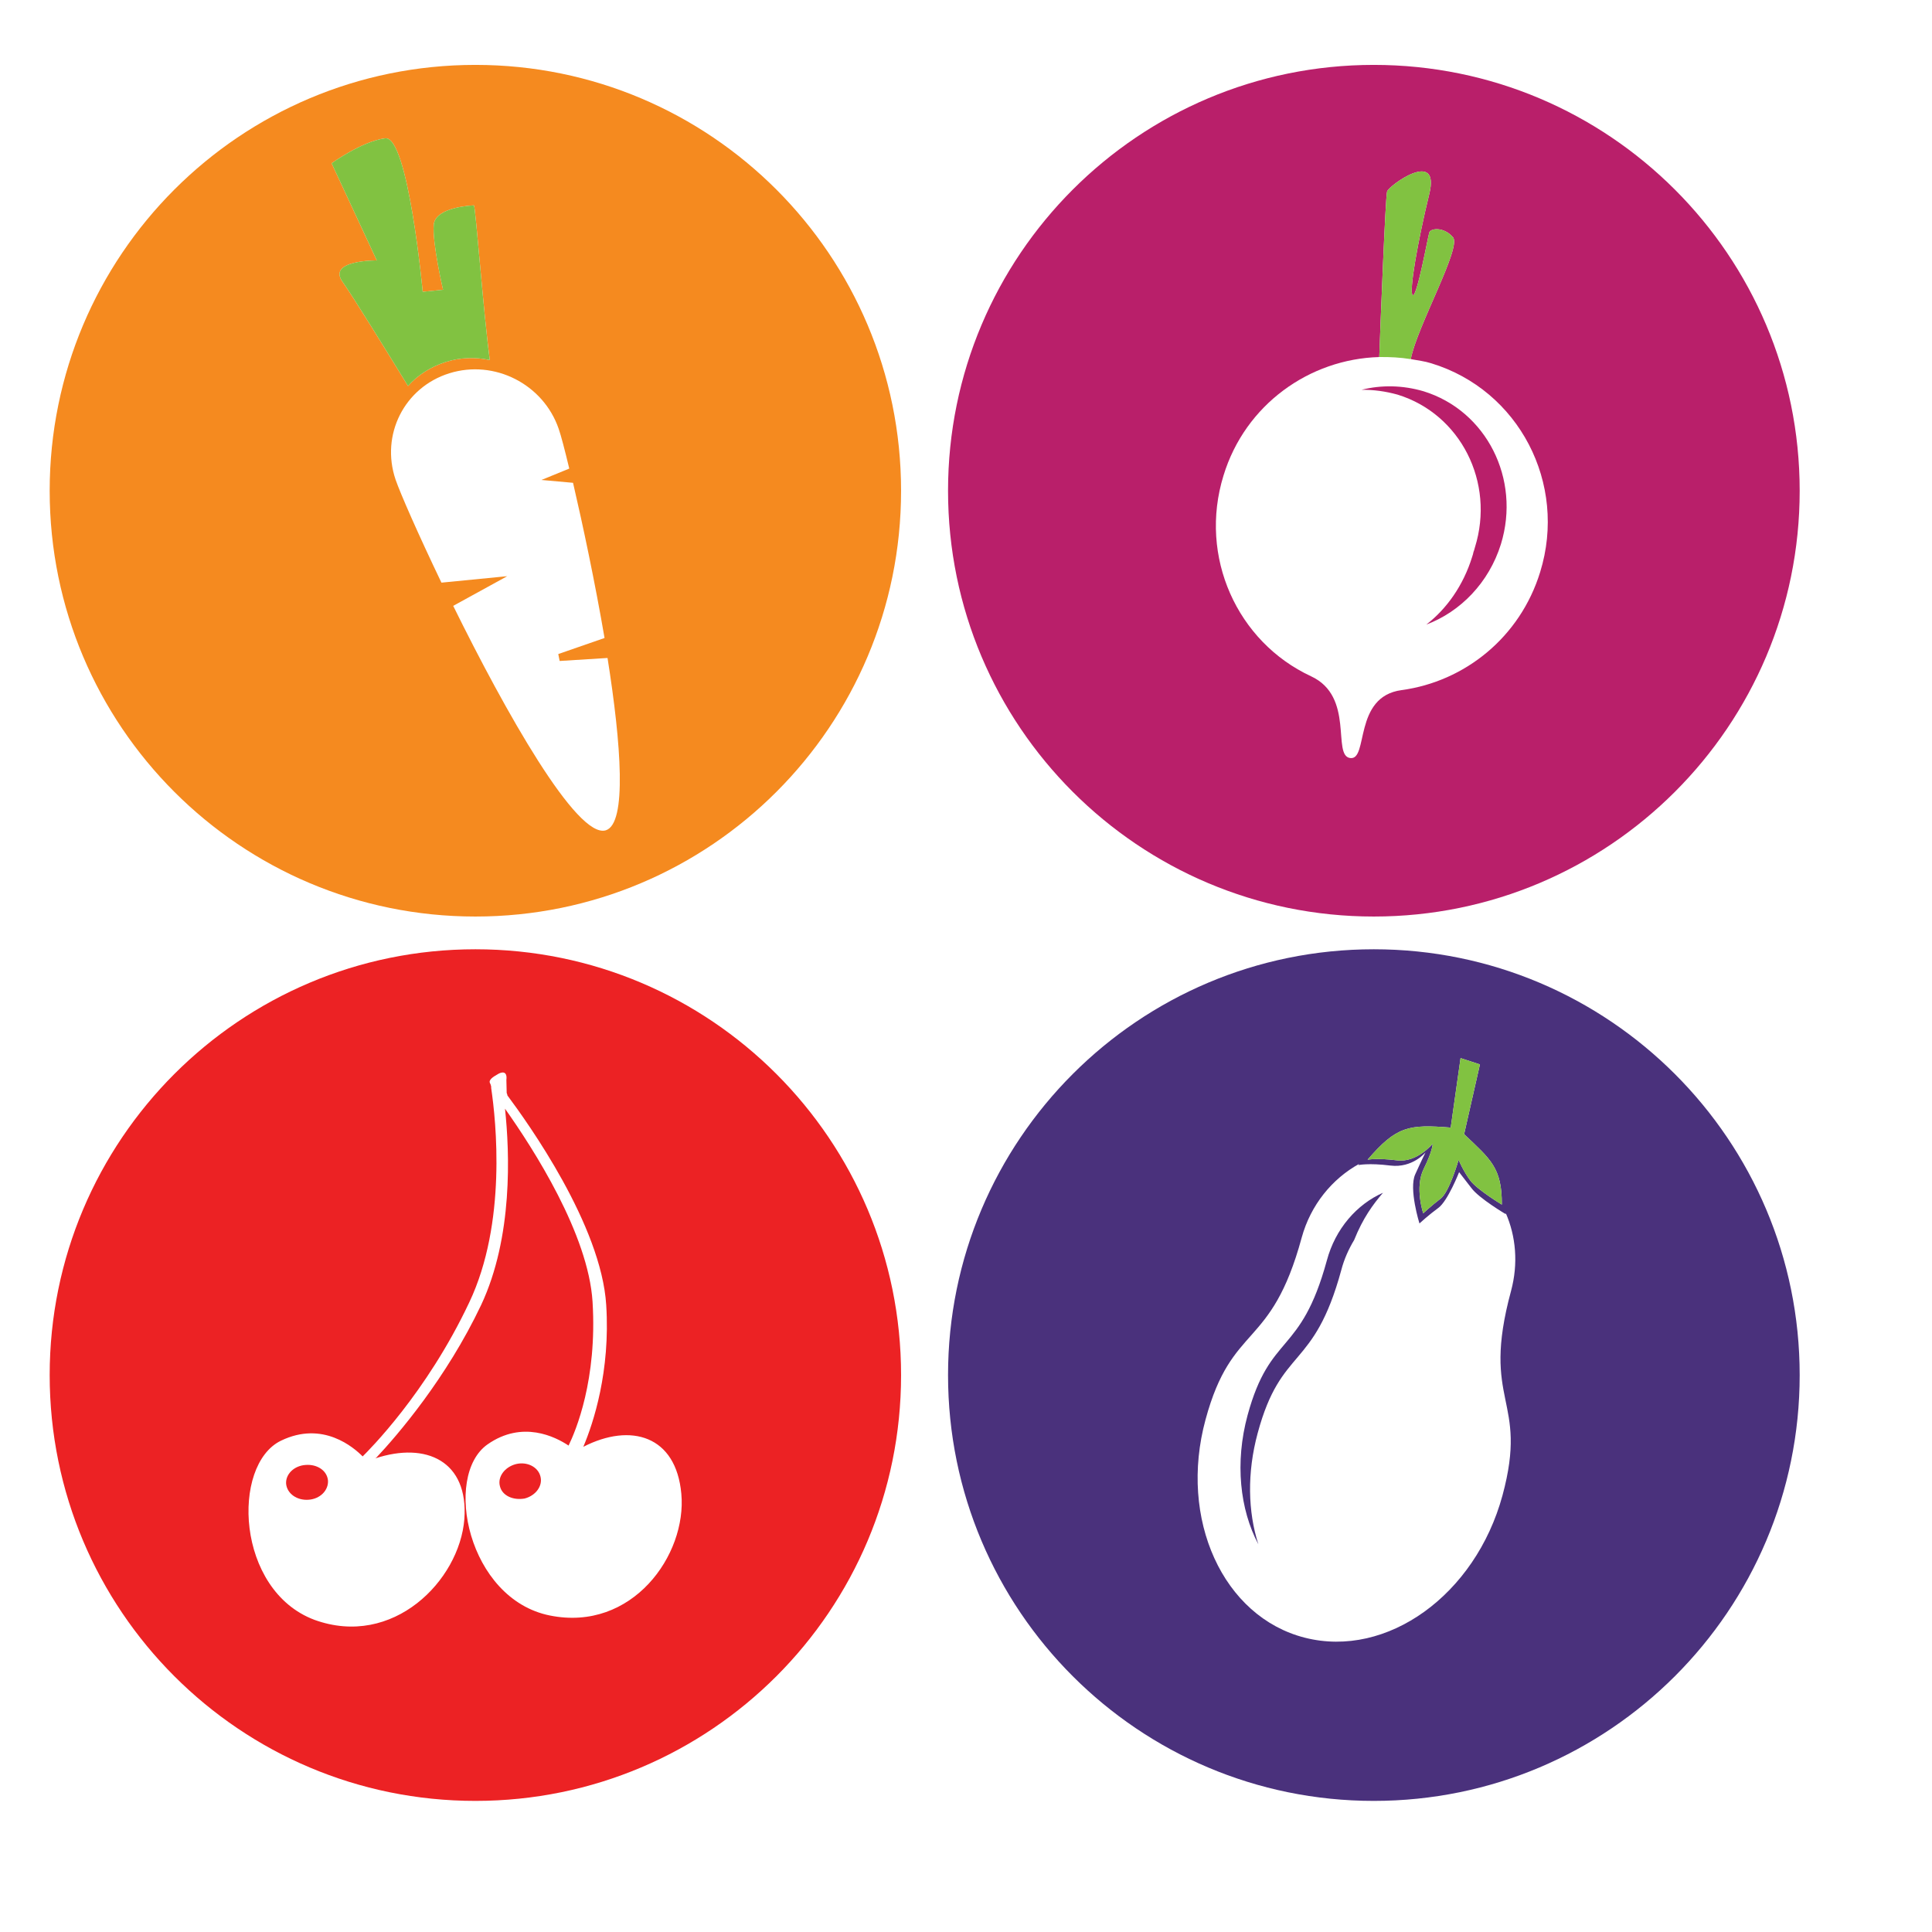<svg version="1.1" xmlns="http://www.w3.org/2000/svg" xmlns:xlink="http://www.w3.org/1999/xlink" id="svg-editor-canvas" class="canvas" width="70px" height="70px" >
        
	<g transform="scale(0.45)">
		<path fill="#F58A1F" d="M38.278,5.225C19.335,5.225,4,20.573,4,39.516c0,18.931,15.335,34.279,34.278,34.279   c18.937,0,34.272-15.348,34.272-34.279C72.551,20.573,57.215,5.225,38.278,5.225z M30.338,20.969L26.7,13.146   c0,0,2.469-1.782,4.32-2.011c1.844-0.21,3.014,12.358,3.014,12.358l1.64-0.161c0,0-0.879-3.763-0.749-5.254   c0.155-1.454,3.237-1.541,3.237-1.541c0.148,0.334,0.761,8.633,1.274,12.452c-1.145-0.248-2.376-0.223-3.564,0.161   c-1.201,0.384-2.234,1.046-3.02,1.931c-1.547-2.531-4.344-7.067-5.254-8.367C26.291,20.932,30.338,20.969,30.338,20.969z    M48.78,66.851c-2.32,0.718-8.119-9.604-12.29-18.07l4.35-2.389l-5.297,0.52c-1.887-3.936-3.311-7.185-3.694-8.299   c-1.219-3.595,0.699-7.426,4.332-8.559c3.626-1.133,7.562,0.873,8.8,4.468c0.191,0.544,0.489,1.689,0.854,3.206l-2.241,0.916   l2.544,0.229c0.773,3.323,1.757,7.946,2.537,12.495l-3.726,1.293l0.111,0.557l3.855-0.241   C50.018,59.932,50.489,66.307,48.78,66.851z" data-part-id="logo__item--logo_0__0"></path>
		<path fill="#EC2224" d="M41.54,117.882c-0.904,0.235-1.492,1.027-1.288,1.782c0.18,0.762,1.059,1.151,1.987,0.99   c0.891-0.229,1.479-1.015,1.275-1.776C43.329,118.117,42.443,117.659,41.54,117.882z" data-part-id="logo__item--logo_0__1"></path>
		<path fill="#EC2224" d="M24.62,117.95c-0.934,0.056-1.634,0.736-1.584,1.516c0.081,0.805,0.879,1.35,1.794,1.287   c0.947-0.056,1.628-0.767,1.578-1.547C26.334,118.401,25.536,117.882,24.62,117.95z" data-part-id="logo__item--logo_0__2"></path>
		<path fill="#EC2224" d="M38.278,76.431C19.335,76.431,4,91.791,4,110.716C4,129.652,19.335,145,38.278,145   c18.937,0,34.272-15.348,34.272-34.284C72.551,91.791,57.215,76.431,38.278,76.431z M44.275,130.073   c-6.616-1.324-8.621-11.238-5.025-13.775c2.81-1.969,5.471-0.613,6.529,0.093c0.576-1.183,2.315-5.298,1.931-11.573   c-0.34-5.452-4.753-12.309-7.049-15.552c0.377,3.54,0.65,10.329-1.925,15.812c-2.797,5.897-6.733,10.477-8.447,12.296   c-0.031,0.05-0.062,0-0.074,0.05c4.109-1.361,7.513,0.223,7.172,4.889c-0.39,4.957-5.755,10.409-12.074,8.107   c-6.325-2.376-6.696-12.47-2.698-14.419c3.391-1.646,5.892,0.569,6.584,1.262c0.458-0.458,5.125-5.068,8.583-12.401   c3.033-6.387,2.16-14.599,1.764-17.267v-0.111c-0.025-0.117-0.068-0.247-0.093-0.272c-0.136-0.26,0.242-0.507,0.594-0.705   c0.347-0.229,0.817-0.297,0.724,0.445l0.025,1.052c0.043,0.087,0.056,0.137,0.056,0.192c1.658,2.222,7.562,10.465,7.958,16.883   c0.34,5.321-1.027,9.48-1.844,11.411c3.825-1.962,7.47-0.903,7.891,3.781C55.315,125.19,50.903,131.41,44.275,130.073z" data-part-id="logo__item--logo_0__3"></path>
		<path fill="#B91F6A" d="M110.611,73.795c18.93,0,34.291-15.348,34.291-34.279c0-18.943-15.361-34.291-34.291-34.291   c-18.932,0-34.279,15.348-34.279,34.291C76.332,58.447,91.68,73.795,110.611,73.795z M98.512,38.285   c1.746-5.718,6.932-9.382,12.539-9.537c0.105-2.909,0.5-12.903,0.631-13.331c0.154-0.482,4.307-3.497,3.396,0.205   c-0.902,3.688-1.664,7.958-1.33,8.144c0.34,0.173,1.213-4.666,1.33-5.038c0.082-0.347,1.158-0.495,1.906,0.372   c0.725,0.792-2.902,7.209-3.396,9.815c0.557,0.105,1.102,0.161,1.646,0.334c7.061,2.147,10.977,9.679,8.773,16.808   c-1.615,5.26-6.082,8.819-11.15,9.506c-3.936,0.52-2.648,5.687-4.152,5.47c-1.479-0.197,0.389-4.95-3.15-6.584   C99.613,51.683,96.488,44.826,98.512,38.285z" data-part-id="logo__item--logo_0__4"></path>
		<path fill="#B91F6A" d="M118.754,44.071c-0.043,0.13-0.066,0.272-0.111,0.353c-0.023,0.149-0.066,0.26-0.105,0.39   c-0.723,2.352-2.09,4.239-3.705,5.477c2.766-1.04,5.049-3.385,6.014-6.479c1.615-5.254-1.176-10.75-6.23-12.309   c-1.689-0.495-3.404-0.52-4.994-0.118c0.959-0.012,1.93,0.118,2.908,0.39C117.586,33.333,120.389,38.829,118.754,44.071z" data-part-id="logo__item--logo_0__5"></path>
		<path fill="#4A317C" d="M106.83,101.494c-2.117,7.736-4.555,5.756-6.381,12.452c-1.033,3.818-0.619,7.593,0.867,10.391   c-0.842-2.624-0.916-5.756-0.057-8.937c1.906-7.073,4.512-4.97,6.74-13.157c0.229-0.872,0.588-1.665,1.033-2.407   c0.705-1.758,1.504-2.847,2.32-3.8C109.262,96.958,107.516,98.92,106.83,101.494z" data-part-id="logo__item--logo_0__6"></path>
		<path fill="#4A317C" d="M110.611,76.431c-18.932,0-34.279,15.36-34.279,34.285c0,18.937,15.348,34.284,34.279,34.284   c18.93,0,34.291-15.348,34.291-34.284C144.902,91.791,129.541,76.431,110.611,76.431z M116.805,90.788l0.793-5.595l1.559,0.508   l-1.273,5.619c2.129,2.018,3.051,2.704,3.037,5.669c0,0-1.949-1.176-2.523-1.919c-0.57-0.748-0.959-1.683-0.959-1.683   s-0.756,2.648-1.475,3.144c-0.699,0.532-1.373,1.157-1.373,1.157s-0.705-2.092,0.043-3.583c0.73-1.473,0.719-2.018,0.719-2.018   s-1.264,1.547-2.879,1.337c-1.621-0.204-2.363-0.05-2.363-0.05C112.443,90.671,113.414,90.516,116.805,90.788z M121.664,103.933   c-2.477,9.146,1.453,8.559-0.693,16.48c-2.186,8.014-9.301,13.126-15.904,11.449c-6.598-1.672-10.182-9.55-8.002-17.563   c2.135-7.891,5.26-5.515,7.742-14.654c0.723-2.631,2.449-4.734,4.629-5.936l-0.074,0.1c0,0,0.816-0.186,2.592,0.037   c1.777,0.217,2.822-1.059,2.822-1.059s-0.297,0.588-0.828,1.764c-0.533,1.164,0.34,3.955,0.34,3.955s0.748-0.688,1.521-1.251   c0.762-0.557,1.672-2.877,1.672-2.877s0.352,0.445,0.977,1.262c0.613,0.842,2.785,2.123,2.785,2.123l-0.012-0.105   C122.059,99.539,122.252,101.742,121.664,103.933z" data-part-id="logo__item--logo_0__7"></path>
		<path fill="#81C241" d="M35.871,29.15c1.188-0.383,2.42-0.408,3.564-0.161c-0.514-3.818-1.126-12.117-1.274-12.452   c0,0-3.082,0.087-3.237,1.541c-0.13,1.492,0.749,5.254,0.749,5.254l-1.64,0.161c0,0-1.17-12.569-3.014-12.358   c-1.851,0.229-4.32,2.011-4.32,2.011l3.639,7.822c0,0-4.047-0.037-2.741,1.745c0.91,1.3,3.707,5.836,5.254,8.367   C33.637,30.196,34.67,29.534,35.871,29.15z" data-part-id="logo__item--logo_0__8"></path>
		<path fill="#81C241" d="M112.473,93.425c1.615,0.21,2.879-1.337,2.879-1.337s0.012,0.545-0.719,2.018   c-0.748,1.491-0.043,3.583-0.043,3.583s0.674-0.625,1.373-1.157c0.719-0.495,1.475-3.144,1.475-3.144s0.389,0.935,0.959,1.683   c0.574,0.743,2.523,1.919,2.523,1.919c0.014-2.965-0.908-3.651-3.037-5.669l1.273-5.619l-1.559-0.508l-0.793,5.595   c-3.391-0.272-4.361-0.117-6.695,2.587C110.109,93.375,110.852,93.221,112.473,93.425z" data-part-id="logo__item--logo_0__9"></path>
		<path fill="#81C241" d="M113.588,28.915c0.494-2.605,4.121-9.023,3.396-9.815c-0.748-0.867-1.824-0.718-1.906-0.372   c-0.117,0.372-0.99,5.211-1.33,5.038c-0.334-0.186,0.428-4.456,1.33-8.144c0.91-3.701-3.242-0.687-3.396-0.205   c-0.131,0.427-0.525,10.422-0.631,13.331C111.898,28.735,112.74,28.779,113.588,28.915L113.588,28.915z" data-part-id="logo__item--logo_0__10"></path>
	</g>
</svg>